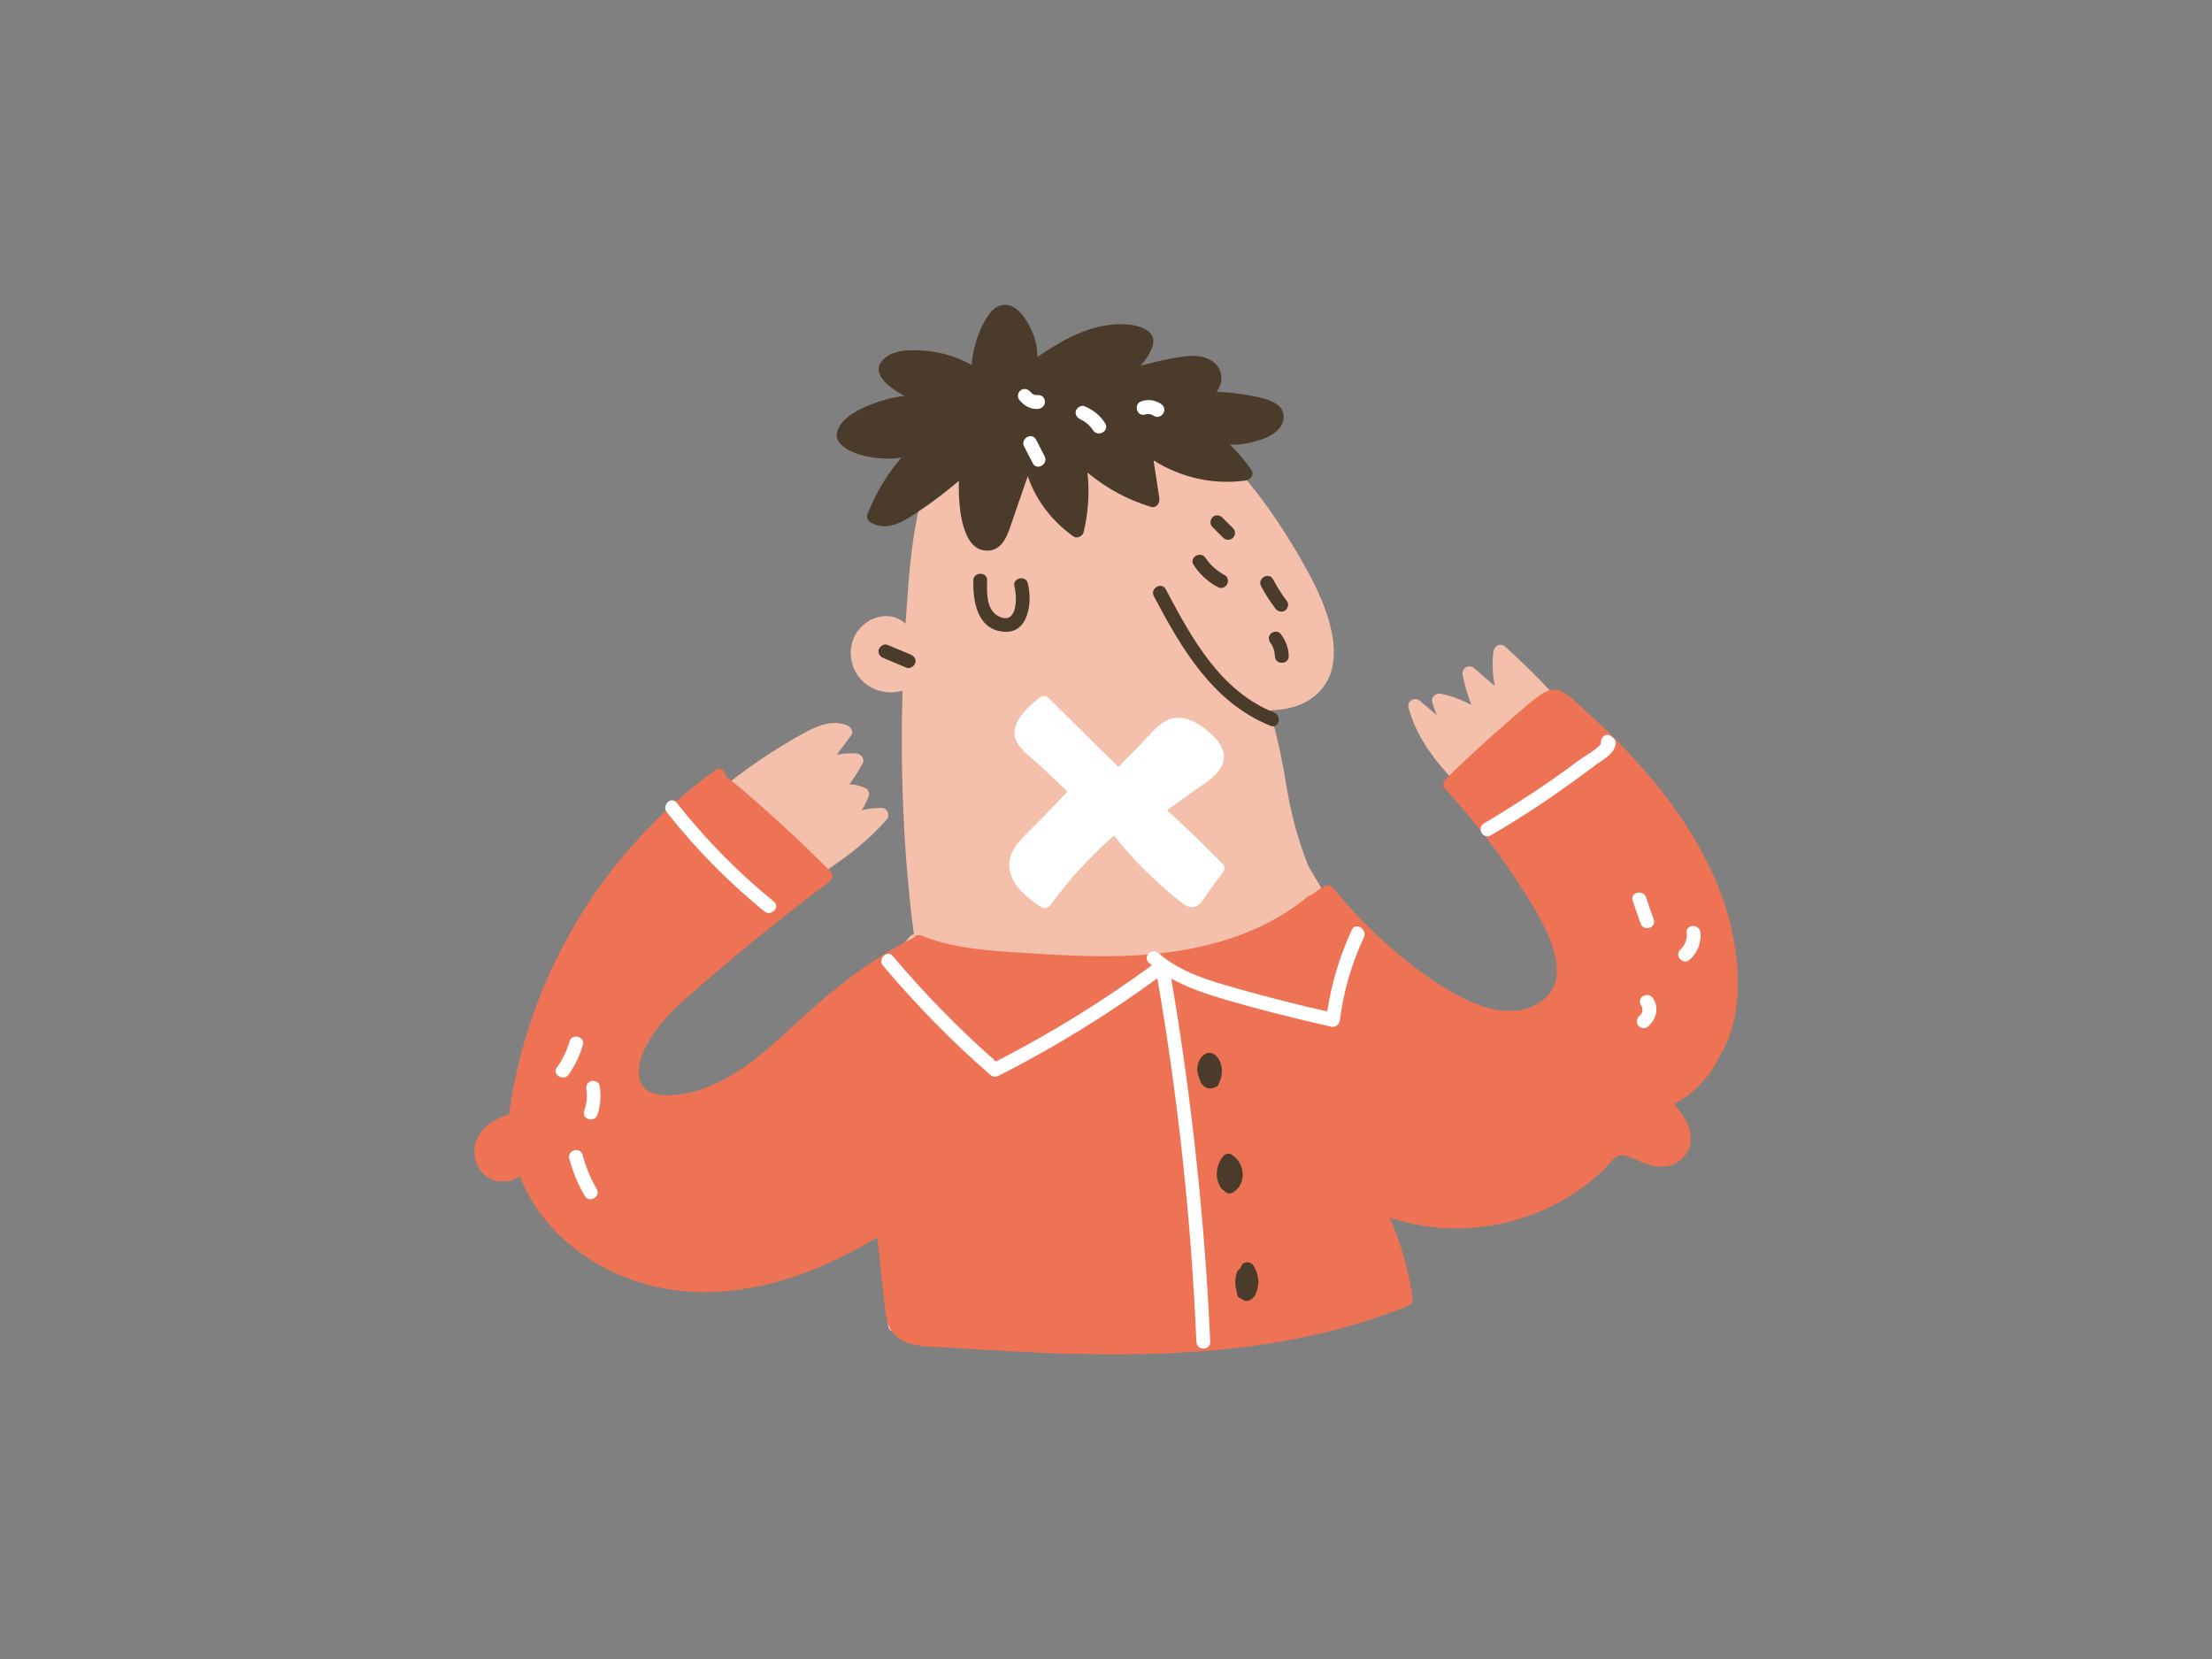 <?xml version="1.0" encoding="utf-8"?>
<!-- Generator: Adobe Illustrator 20.1.0, SVG Export Plug-In . SVG Version: 6.00 Build 0)  -->
<svg version="1.1" id="Capa_1" xmlns="http://www.w3.org/2000/svg" xmlns:xlink="http://www.w3.org/1999/xlink" x="0px" y="0px" viewBox="0 0 800 600" style="enable-background:new 0 0 800 600;" xml:space="preserve">

<rect x="0" y="0" width="800" height="600" fill="#808080" stroke="none"/>

<g>
	<path d="M617.4,347.7c-2.4-21.1-14.1-40.8-25.5-58.3c-13.4-20.5-29.4-39.1-47.5-55.5c-1.7-1.6-4-0.4-4.3,1.8
		c-0.5,4.3-0.3,8.4,0.5,12.4l-7.4-6.4c-1.9-1.7-4.7-0.1-4.2,2.4c0.7,3.7,1.8,7.3,3.1,10.8c-3.4-1.8-7.1-3.2-11-4
		c-1.8-0.4-3.7,1.2-3.1,3.1c0.5,1.6,1,3.2,1.7,4.7c-2-1.7-4.1-3.5-6.1-5.2c-1.8-1.6-4.8-0.1-4.2,2.4c3.5,13.3,13,23.1,22.3,32.7
		c11.2,11.5,20.8,24.1,27.8,38.6c3.6,7.4,7,16.3,5.2,24.6c-1.7,7.9-8.1,13.2-15.5,15.6c-14.5,4.7-30.4-1.4-42-10.1
		c-14.8-11.2-24.4-27.7-33.6-43.4c-0.1-0.1-0.1-0.2-0.2-0.2c-3.6-8.9-6.2-18.1-7.8-27.5c-1.6-9.4-3.2-18.5-6-27.6
		c-0.1-0.6-0.2-1.1-0.2-1.7c6.9-0.2,13.4-2,18-7c10.6-11.4,2-31.4-4.2-42.8c-7.9-14.5-17.5-28.8-28.8-40.9
		c-19.9-21.5-50.9-36.7-80.1-25c-30.5,12.2-34.2,47.4-36.2,76c-0.2,2.8-0.4,5.6-0.6,8.4c-7.5-7-20.3,0.1-19.8,10.9
		c0.4,10.3,10.1,15.8,18.7,13.3c-0.8,29.4,0.3,58.9,4.1,88.1c-0.5,0.1-1,0.3-1.4,0.8c-22,25.1-45.9,52.3-78.2,63.9
		c-3.5,1.2-7.1,2.5-10.7,3.1c-7.6,1.4-10.8-4.6-11-11.3c-0.3-9.5,5.1-18.2,10.3-25.8c10.4-15.3,22.1-29.1,37.5-39.6
		c15-10.2,31.5-18.6,43.6-32.5c1.4-1.6,0.5-4.3-1.8-4.3c-2.4,0-4.8,0.3-7.1,0.8c1-1.6,1.8-3.3,2.5-5.1c0.4-1-0.2-2.4-1.1-2.8
		c-1.9-0.9-3.9-1.4-5.9-1.5c1.7-2.3,3.3-4.7,4.7-7.3c1-1.7-0.3-3.6-2.2-3.8c-2.5-0.2-4.8,0-7.1,0.5c1.7-2.3,3.5-4.7,5.2-7
		c1.1-1.4-0.2-3.2-1.5-3.7c-5.2-2-10.1,0-14.8,2.4c-5.6,3-11,6.4-16.3,9.9c-9.4,6.4-18.2,13.5-26.5,21.3c-16.8,16.1-31,35-41.4,55.8
		c-10.8,21.6-17.9,46.7-10.6,70.6c6.8,22,24.7,36.4,47.4,39.5c26.8,3.7,51.8-7.7,75.1-19.7c0.7,12.4,1.3,24.9,2,37.3
		c0.1,2.1,2.3,2.8,3.7,2.2c0.2,0.7,0.7,1.4,1.7,1.6c58.1,10.5,116.6-2,173.3-14.5c1.4-0.3,2-1.8,1.7-3.1
		c-2.1-10.4-4.3-20.7-6.4-31.1c17.3,6.2,36.8,3.1,54.1-2c19.2-5.7,37.6-15.8,50.5-31.4C612.3,386.3,619.6,367.1,617.4,347.7z" style="fill:#F4BFAB;"/>
	<path d="M453.4,143.3c-4.4-0.9-8.9-1.4-13.4-1.6c0.3-0.4,0.6-0.9,0.9-1.4c1.9-3.8,0.5-8.2-3.3-10.2
		c-4.3-2.3-9.7-1.2-14.2-0.4c-3.7,0.7-7.3,1.6-10.9,2.6c1.9-2.2,3.5-4.6,4.3-7c1.7-5.1-3.5-7.2-7.6-7.8c-12.5-1.6-23.9,4.7-34,11.6
		c0-3.3-0.7-6.5-2.1-9.6c-1.6-3.5-4.6-8.6-8.8-9.2c-4.7-0.7-7.5,4.3-9.2,7.8c-2.1,4.4-3.3,9.1-3.7,13.9c-4.5-2.5-9.4-4.2-14.6-4.9
		c-4.7-0.6-11.9-1.1-16,1.8c-6.9,4.9-0.8,10.4,6.3,14.3c-2.4,0.3-4.7,0.7-7.1,1.4c-5.4,1.6-13.3,4.5-16.4,9.6
		c-3.4,5.6,2.8,8.8,7.3,10.2c5,1.5,10.1,1.8,15.1,1.1c-5.2,6-9.3,12.9-12.3,20.6c-0.4,1,0.3,2.3,1.1,2.8c6.1,3.7,12.3-0.5,17.5-4
		c5.1-3.4,9.9-7.1,14.5-11c-0.3,10,1.2,26.3,11.1,25.2c5.1-0.6,6.7-6.3,8.1-10.4c1.9-5.5,3.8-11,5.7-16.5c3,8.8,8.8,16.3,16.5,21.8
		c1.3,0.9,3.3,0,3.7-1.5c1.7-7.2,2.2-14.4,1.4-21.6c6.7,5.6,14.4,9.8,22.9,12.4c2,0.6,3.3-1.3,3.1-3.1c-0.7-4.6-1.4-9.1-2.1-13.7
		c9.9,6.2,21.4,8.9,33.2,7.3c1.7-0.2,3.4-2,2.2-3.8c-2.3-3.4-4.9-6.4-7.8-9.2c2.3,0.1,4.5-0.1,6.8-0.6c4.5-0.9,11.9-3.3,12.6-8.6
		C465,145.7,457.8,144.2,453.4,143.3z" style="fill:#4A3B2A;"/>
	<path d="M371.7,210.9c-0.8-3.1-5.7-1.8-4.8,1.3c1,3.8,1.1,13.9-5.5,10.8c-4.8-2.2-4.5-8.7-4.4-13.1
		c0.1-3.2-4.9-3.2-5,0c-0.1,7.5,1.3,17.3,10.4,18.5C372,229.8,373.5,217.8,371.7,210.9z" style="fill:#4A3B2A;"/>
	<path d="M329.3,236.7c-2.8-1.2-5.6-2.3-8.4-3.5c-1.3-0.5-2.7,0.6-3.1,1.7c-0.4,1.4,0.5,2.6,1.7,3.1
		c2.8,1.2,5.6,2.3,8.4,3.5c1.3,0.5,2.7-0.6,3.1-1.7C331.5,238.3,330.5,237.2,329.3,236.7z" style="fill:#4A3B2A;"/>
	<path d="M442.9,208c-2.8-1.5-5.1-3.6-6.9-6.2c-1.8-2.7-6.1-0.2-4.3,2.5c2.2,3.4,5.1,6.1,8.7,8
		C443.2,213.9,445.7,209.6,442.9,208z" style="fill:#4A3B2A;"/>
	<path d="M445.9,191c-1.3-1.3-2.6-2.6-3.9-3.9c-0.9-0.9-2.6-1-3.5,0c-0.9,1-1,2.6,0,3.5c1.3,1.3,2.6,2.6,3.9,3.9
		c0.9,0.9,2.6,1,3.5,0C446.9,193.5,446.9,192,445.9,191z" style="fill:#4A3B2A;"/>
	<path d="M465.5,217.5c-1.9-2.5-3.6-5.2-5.1-8c-1.5-2.8-5.8-0.3-4.3,2.5c1.5,2.8,3.2,5.5,5.1,8c0.8,1.1,2.2,1.6,3.4,0.9
		C465.7,220.3,466.3,218.6,465.5,217.5z" style="fill:#4A3B2A;"/>
	<path d="M463.1,229.2c-0.8-1.1-2.7-0.9-3.5,0c-1.1,1.1-0.8,2.5,0,3.5c1,1.3,1.4,3,1.5,4.6c0,3.2,5,3.2,5,0
		C466,234.3,465,231.6,463.1,229.2z" style="fill:#4A3B2A;"/>
	<path d="M621.8,382.2c10.9-17.4,6.9-43.4-0.3-61.4c-5.7-14.1-14-26.9-23.7-38.6c-5-6-10.3-11.6-15.8-17.1
		c-2.9-2.8-5.8-5.5-8.8-8.2c-2.5-2.2-5.2-5.3-8.3-6.8c-2.9-1.4-5.5-0.4-7.9,1.3c-3.9,2.7-7.4,6-11,9.1c-8,6.9-15.7,14-23.3,21.4
		c-1,1-0.9,2.5,0,3.5c10.8,11.7,20.5,24.3,28.9,37.8c6.1,9.7,19.2,30.2,5.3,39.3c-12.9,8.4-30.3-2-40.9-9.5
		c-12.8-9.1-24.2-20-34.1-32.1c-0.7-0.8-2.2-1-3-0.4c-1.6,1.1-3.3,2.2-4.9,3.3c-0.4,0.1-0.8,0.2-1.2,0.6
		c-18.5,15.2-42.5,20.5-65.9,21.3c-12.4,0.4-24.8-0.3-37.2-1.1c-12-0.8-24.1-1.5-35.4-5.8c-0.4-0.3-0.9-0.5-1.4-0.5
		c-1.1-0.3-1.9,0.1-2.4,0.8c-16,8.1-29.5,18.8-42.6,31c-12.9,12-28,25.9-46.8,26c-6.4,0-10.4-2.6-10-9.3c0.2-4.1,2.1-7.9,4.2-11.3
		c4.5-7.4,11.2-13.1,17.7-18.7c15.1-13.2,30.8-25.8,46.8-37.8c1.3-1,1.7-2.7,0.5-3.9c-11.8-11.8-24-23.1-36.9-33.7
		c-0.3-0.3-0.7-0.4-1-0.5c0.1-1.9-1.7-3.8-3.6-2.4c-40.8,29.3-68,74.9-74.7,124.6c-8.3,2-15.6,9.6-11.3,18.6
		c2.9,6.1,10.6,7.2,15.2,3.6c8,20.9,28,35.5,49.8,40.2c27.6,6,55.9-3.7,79.5-18c0.8,7.1,1.5,14.3,2.3,21.4
		c0.6,5.4,0.6,11.6,5.5,15.1c4.6,3.3,11.2,3,16.6,3.3c7.8,0.5,15.6,1,23.5,1.4c31.1,1.7,62.5,2,93.3-2.7
		c17.4-2.7,34.4-7.1,50.7-13.7c1.4-0.6,2-1.6,1.7-3.1c-1.5-10-4.3-19.7-8.3-28.9c23.5,8.1,50.6,3.6,70.5-11.4c2.5-1.9,4.8-3.9,7.1-6
		c2.5-2.5,4.1-6.1,8.1-4.8c5.2,1.7,9.4,4.9,15.3,3.5c4.4-1,7.7-4.8,7.9-9.3c0.2-4.9-2.8-9.4-6.1-13
		C612.5,395.6,618.4,389.6,621.8,382.2z" style="fill:#ED7354;"/>
	<path d="M442.1,312.3c-6.5-6.6-13.2-13-20-19.3c3.2-2.3,6.3-4.5,9.5-6.8c2.8-2,6.1-4,8.5-6.6c4.3-4.8,2.7-9.7-1.6-13.7
		c-4.5-4.2-11-8.6-17.2-5c-3.1,1.8-5.5,4.9-8,7.5c-2.9,3-5.9,6-8.8,9c0,0-0.1-0.1-0.1-0.1l-25.1-24.8c-0.7-0.7-2.2-1.1-3-0.4
		c-4.4,3.3-11.9,10-8.6,16.2c1.9,3.5,5.9,6.2,8.7,8.8c3.2,3.1,6.5,6.1,9.7,9.2c-3.8,3.9-7.6,7.9-11.4,11.8c-3,3.1-6.9,6.3-8.7,10.3
		c-3.8,8.7,4.1,15.5,10.6,19.7c1.2,0.8,2.7,0.1,3.4-0.9c6.7-9.2,14.4-17.5,22.9-25c6.9,8.7,14.8,16.6,23.5,23.5
		c2,1.6,4.2,3.4,6.8,1.7c1.5-1,2.7-3.2,3.7-4.6c1.8-2.5,3.6-5,5.5-7.5C443.2,314.4,442.9,313,442.1,312.3z" style="fill:#FFFFFF;"/>
	<path d="M488.9,336.3c-4.4,9.5-7.3,19.3-8.9,29.5c-10.7-2.4-21.3-5.1-31.9-8.1c-10.2-2.9-20.9-5.8-29.1-13
		c-2.4-2.1-5.9,1.4-3.5,3.5c0.4,0.3,0.7,0.6,1.1,0.9c-17.9,13.1-36.7,24.7-56.4,34.8c-13.4-11.8-25.8-24.5-37.3-38.1
		c-2.1-2.5-5.6,1.1-3.5,3.5c11.9,14.1,24.8,27.3,38.7,39.4c0.9,0.8,2,0.9,3,0.4c20.1-10.2,39.3-22,57.5-35.3c0,0.1,0,0.1,0,0.2
		c7.5,43.4,12.2,87.3,14.1,131.3c0.1,3.2,5.1,3.2,5,0c-2-44.1-6.7-87.9-14.1-131.4c6.1,3.4,12.7,5.6,19.5,7.6
		c12.6,3.7,25.4,6.9,38.3,9.8c1.7,0.4,3-0.8,3.2-2.4c1.3-10.4,4.3-20.5,8.7-30C494.6,336,490.2,333.4,488.9,336.3z" style="fill:#FFFFFF;"/>
	<path d="M279.9,326.1c-13-10.6-24.8-22.6-35.2-35.8c-2-2.5-5.5,1-3.5,3.5c10.4,13.2,22.2,25.2,35.2,35.8
		C278.8,331.6,282.4,328.1,279.9,326.1z" style="fill:#FFFFFF;"/>
	<path d="M583.1,266.6c-0.2-0.1-0.4-0.3-0.5-0.4c-2-1.4-4,0.8-3.6,2.8c-1.3,1.9-5.3,4.1-6.6,5c-1.5,1.1-3,2.2-4.5,3.3
		c-3.3,2.4-6.6,4.7-9.9,7c-7,4.7-14.1,9.2-21.3,13.5c-2.8,1.6-0.3,6,2.5,4.3c8.9-5.2,17.5-10.7,25.9-16.7c4.1-2.9,8.1-5.8,12.1-8.8
		c2.5-1.9,6.5-3.9,7.1-7.3C584.5,268.2,584.1,267.3,583.1,266.6z" style="fill:#FFFFFF;"/>
	<path d="M598.1,332.6c-0.9-2.7-1.9-5.4-2.8-8.1c-1.1-3-5.9-1.7-4.8,1.3c0.9,2.7,1.9,5.4,2.8,8.1
		C594.3,337,599.1,335.7,598.1,332.6z" style="fill:#FFFFFF;"/>
	<path d="M615,337.3c-0.3-3.2-5.3-3.2-5,0c0.2,2.4-0.5,4.5-2.3,6.2c-2.3,2.2,1.2,5.8,3.5,3.5
		C613.9,344.6,615.3,341,615,337.3z" style="fill:#FFFFFF;"/>
	<path d="M597.8,361c-1.8-2.7-6.1-0.2-4.3,2.5c0.7,1.1,0.8,2.8-0.3,3.7c-1.1,0.8-1.6,2.2-0.9,3.4
		c0.6,1.1,2.3,1.7,3.4,0.9C599,369,600.2,364.5,597.8,361z" style="fill:#FFFFFF;"/>
	<path d="M215.8,430c-2.3-3.9-3.9-7.9-5.1-12.3c-0.8-3.1-5.6-1.8-4.8,1.3c1.2,4.7,3.1,9.3,5.6,13.5
		C213.1,435.3,217.4,432.8,215.8,430z" style="fill:#FFFFFF;"/>
	<path d="M216.9,392.7c-0.2-1.3-1.9-2.1-3.1-1.7c-1.4,0.4-2,1.7-1.7,3.1c0.4,2.6,0,5.2-0.8,7.7c-1.1,3,3.8,4.4,4.8,1.3
		C217.2,399.7,217.4,396.2,216.9,392.7z" style="fill:#FFFFFF;"/>
	<path d="M206,376.6c-1,3.4-2.5,6.6-4.6,9.5c-1.9,2.6,2.5,5.1,4.3,2.5c2.3-3.3,4-6.9,5.1-10.7
		C211.7,374.9,206.9,373.6,206,376.6z" style="fill:#FFFFFF;"/>
	<path d="M439.3,381.4c-2.4-1.7-4.9,0.3-5.8,2.7c-0.7,1.8-0.6,3.8,0.1,5.5c0.6,2.4,2.1,4.4,4.6,4c0.4-0.1,0.7-0.2,1-0.3
		c0.6-0.1,1.2-0.5,1.5-1.1c0.1-0.2,0.2-0.4,0.2-0.6c0.6-1.1,0.9-2.4,1-3.5C442.1,385.7,441.2,382.8,439.3,381.4z" style="fill:#4A3B2A;"/>
	<path d="M445.5,417.6c-0.9-0.6-2.3-0.4-3,0.4c-2.7,3.3-3.3,7.8-1,11.5c0.3,0.5,0.7,0.8,1.1,1c0.1,0.1,0.2,0.3,0.4,0.4
		c1,1.1,2.5,0.8,3.5,0C451,427.3,450.1,420.6,445.5,417.6z" style="fill:#4A3B2A;"/>
	<path d="M453.3,457.7c-1-1.5-3.4-1.7-4.3,0c-0.2,0.4-0.4,0.7-0.5,1.1c-0.5,0.3-0.9,0.7-1.1,1.3
		c-0.8,2.2-0.9,4.7-0.1,6.9c0,0,0,0,0,0.1c0,0.3,0.1,0.7,0.1,1c0.1,0.8,0.9,1.5,1.7,1.7c0.9,0.7,2,1,3.3,0.2
		c1.9-1.1,2.5-3.9,2.7-5.9C455.2,461.9,454.5,459.6,453.3,457.7z" style="fill:#4A3B2A;"/>
	<path d="M399.7,153.1c-1.8-2.9-4.4-4.9-7.5-6.2c-1.2-0.5-2.8,0.6-3.1,1.7c-0.4,1.4,0.5,2.5,1.7,3.1
		c1.8,0.8,3.4,2.2,4.5,3.9C397.1,158.3,401.4,155.8,399.7,153.1z" style="fill:#FFFFFF;"/>
	<path d="M377.8,165l-3.1-6c-1.5-2.9-5.8-0.3-4.3,2.5c1,2,2.1,4,3.1,6C374.9,170.4,379.3,167.9,377.8,165z" style="fill:#FFFFFF;"/>
	<path d="M375.5,142.9c-0.1,0-0.8,0-0.8,0c-0.2,0-0.3-0.1-0.5-0.1c-0.2-0.1-0.3-0.1-0.3-0.1c-0.1-0.1-0.3-0.1-0.4-0.2
		c-0.2-0.2-0.3-0.2-0.2-0.1c-0.1-0.1-0.6-0.6-0.5-0.5c-0.8-1.1-2.2-1.6-3.4-0.9c-1.1,0.6-1.7,2.3-0.9,3.4c1.6,2.2,4.1,3.7,6.9,3.5
		c1.3-0.1,2.5-1.1,2.5-2.5C378,144.1,376.9,142.8,375.5,142.9z" style="fill:#FFFFFF;"/>
	<path d="M419.9,146.1c-2-1.4-4.6-1.8-7-1c-3.1,0.9-1.8,5.8,1.3,4.8c1.1-0.3,2.1-0.2,3.1,0.5c1.1,0.8,2.8,0.2,3.4-0.9
		C421.5,148.2,421,146.8,419.9,146.1z" style="fill:#FFFFFF;"/>
	<path d="M460.8,257.7c-19.5-7.8-29.9-27-39.2-44.6c-1.5-2.8-5.8-0.3-4.3,2.5c10,18.9,21.3,38.5,42.2,46.9
		C462.5,263.7,463.8,258.9,460.8,257.7z" style="fill:#4A3B2A;"/>
</g>
</svg>
